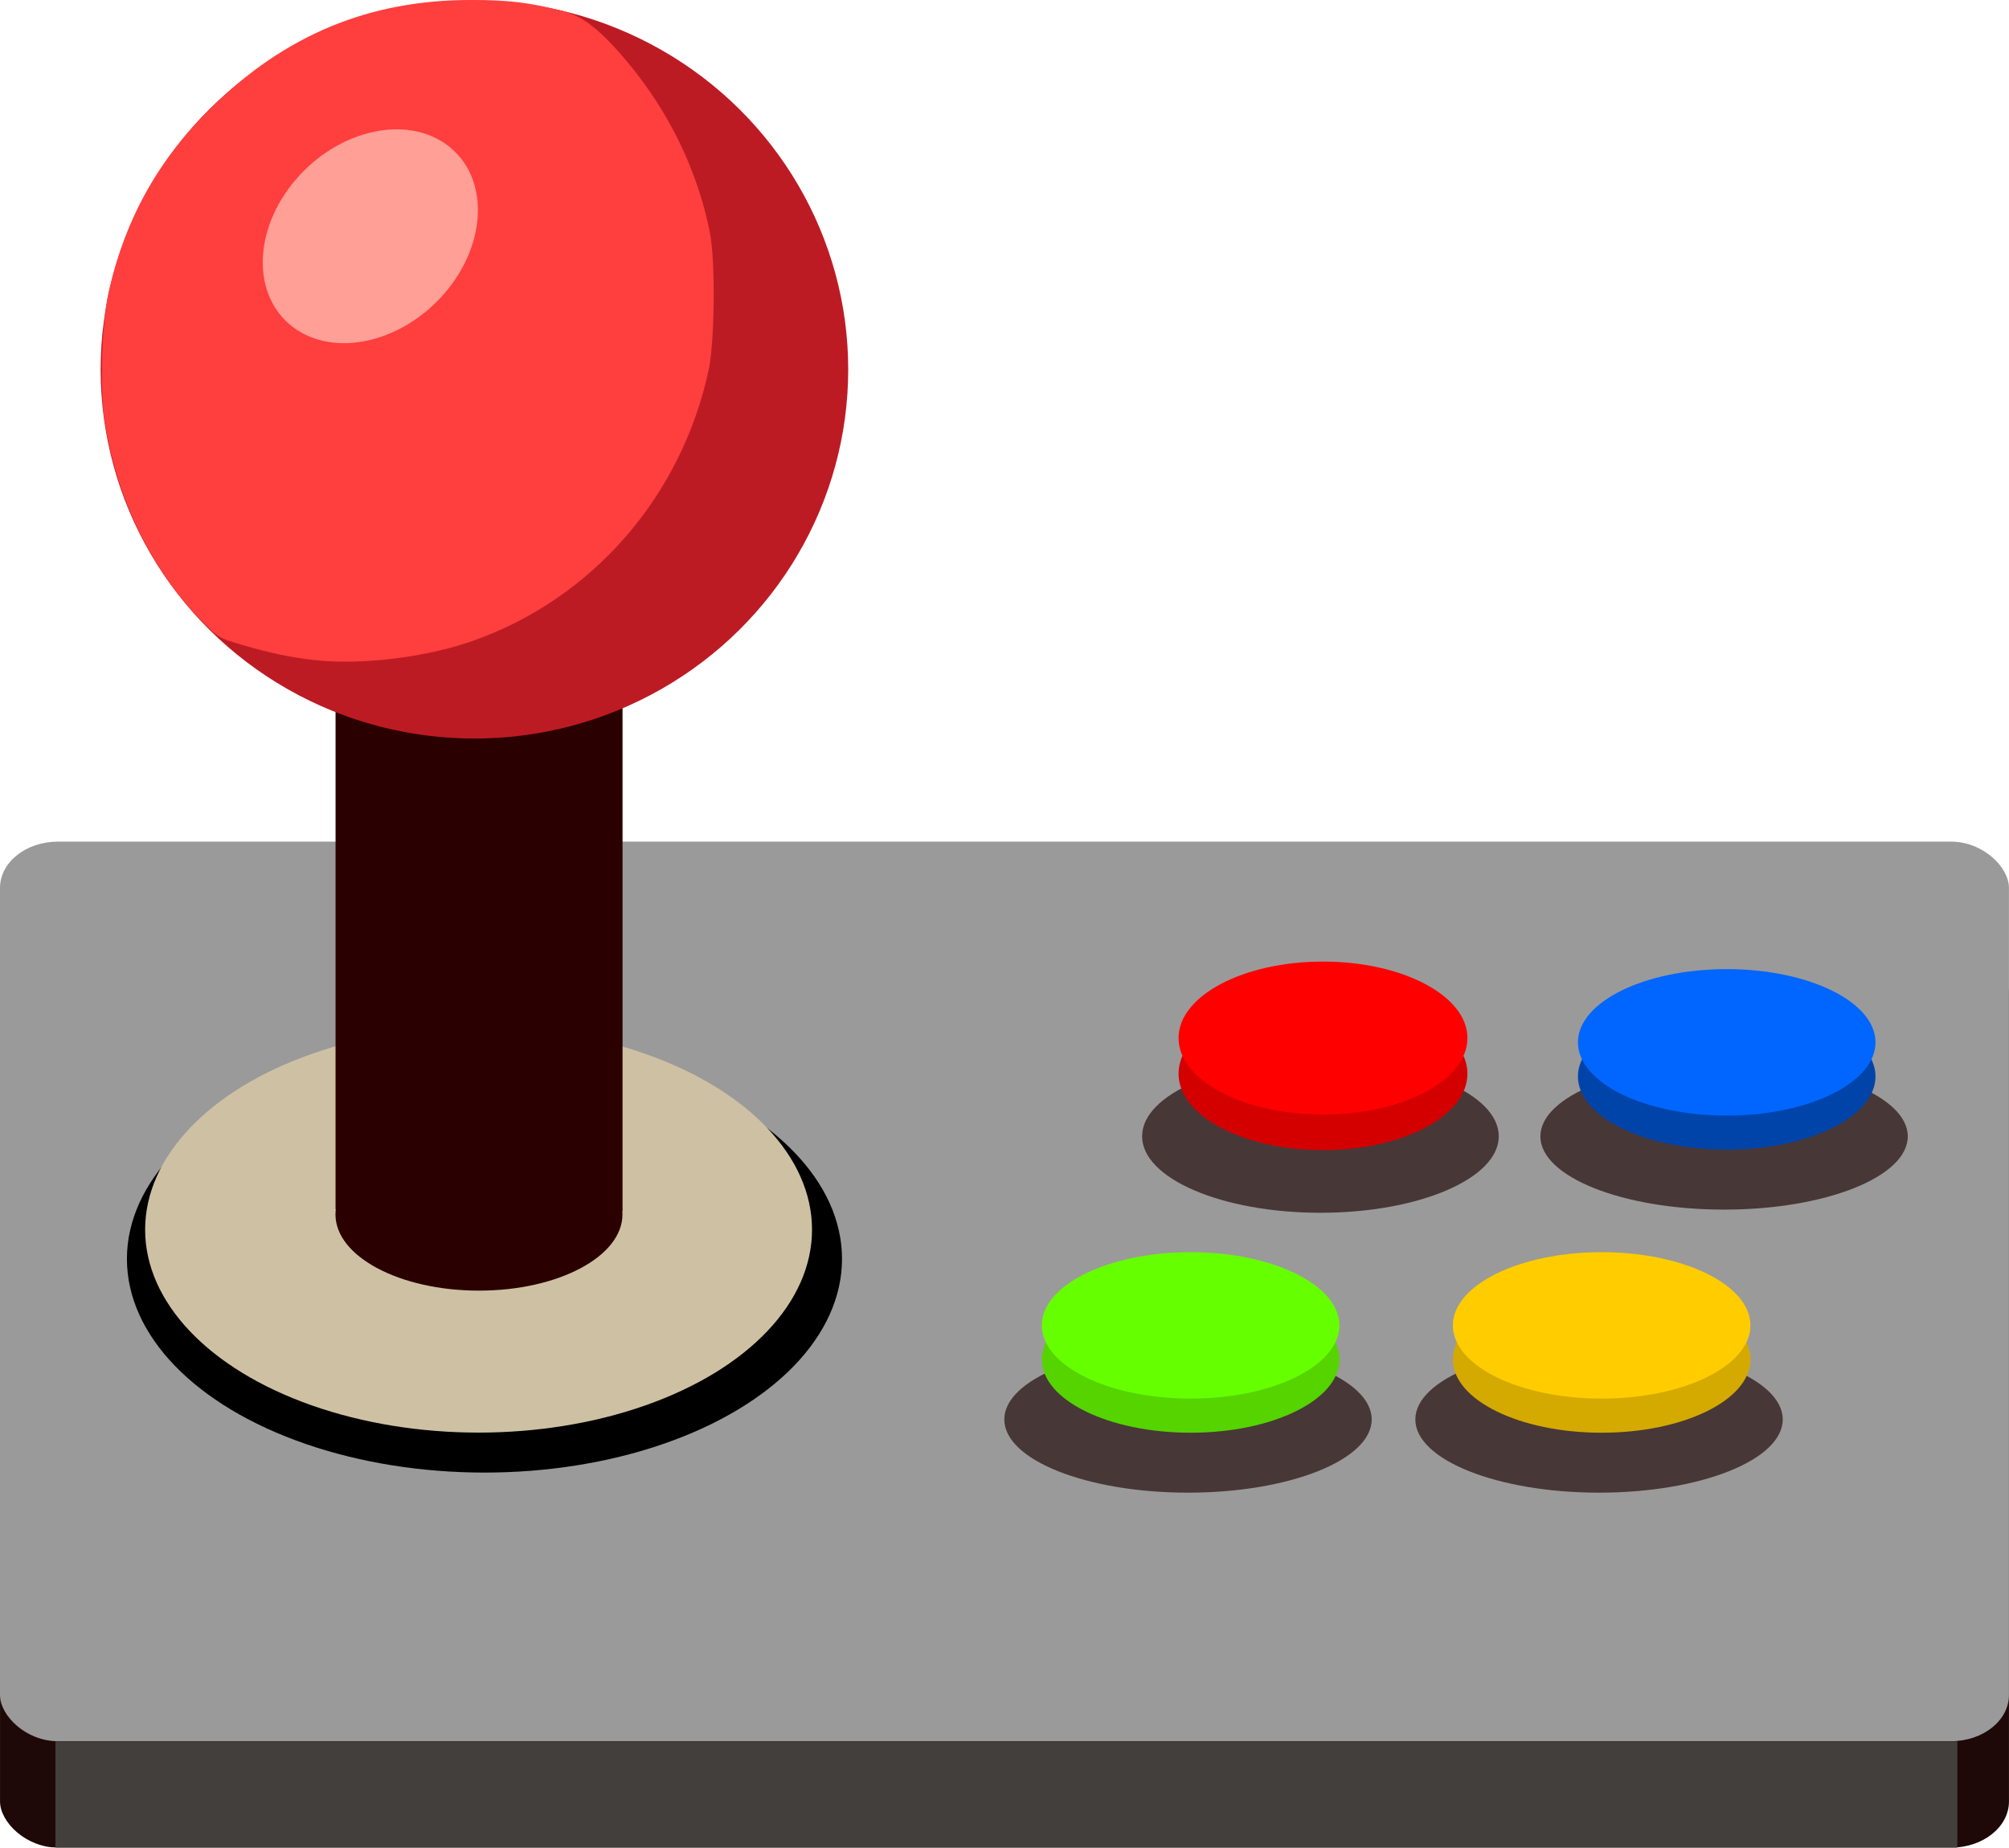 <?xml version="1.0" encoding="UTF-8" standalone="no"?>
<svg
   xmlns:dc="http://purl.org/dc/elements/1.1/"
   xmlns:cc="http://creativecommons.org/ns#"
   xmlns:rdf="http://www.w3.org/1999/02/22-rdf-syntax-ns#"
   xmlns:svg="http://www.w3.org/2000/svg"
   xmlns="http://www.w3.org/2000/svg"
   xmlns:sodipodi="http://sodipodi.sourceforge.net/DTD/sodipodi-0.dtd"
   xmlns:inkscape="http://www.inkscape.org/namespaces/inkscape"
   width="99.195mm"
   height="91.243mm"
   viewBox="0 0 99.195 91.243"
   version="1.1"
   id="svg8"
   inkscape:version="1.0.1 (3bc2e813f5, 2020-09-07)"
   sodipodi:docname="orakki-icon.svg">
  <defs
     id="defs2">
    <marker
       style="overflow:visible"
       id="Arrow1Lstart"
       refX="0"
       refY="0"
       orient="auto"
       inkscape:stockid="Arrow1Lstart"
       inkscape:isstock="true">
      <path
         transform="matrix(0.8,0,0,0.8,10,0)"
         style="fill-rule:evenodd;stroke:#000000;stroke-width:1pt"
         d="M 0,0 5,-5 -12.5,0 5,5 Z"
         id="path1114" />
    </marker>
    <inkscape:path-effect
       effect="spiro"
       id="path-effect934"
       is_visible="true"
       lpeversion="1" />
    <inkscape:perspective
       sodipodi:type="inkscape:persp3d"
       inkscape:vp_x="-7.5634868 : -64.4508 : 1"
       inkscape:vp_y="999.99996 : 0 : 0"
       inkscape:vp_z="201.92497 : -49.80194 : 1"
       inkscape:persp3d-origin="100.63369 : -106.50578 : 1"
       id="perspective236" />
    <inkscape:path-effect
       effect="spiro"
       id="path-effect180"
       is_visible="true"
       lpeversion="1" />
    <filter
       inkscape:collect="always"
       style="color-interpolation-filters:sRGB"
       id="filter1496-5"
       x="-7.8184139e-06"
       width="1"
       y="-1.7457491e-05"
       height="1">
      <feGaussianBlur
         inkscape:collect="always"
         stdDeviation="0"
         id="feGaussianBlur1498-4" />
    </filter>
  </defs>
  <sodipodi:namedview
     id="base"
     pagecolor="#ffffff"
     bordercolor="#666666"
     borderopacity="1.0"
     inkscape:pageopacity="0.0"
     inkscape:pageshadow="2"
     inkscape:zoom="2"
     inkscape:cx="159.97611"
     inkscape:cy="189.04575"
     inkscape:document-units="mm"
     inkscape:current-layer="layer1"
     inkscape:document-rotation="0"
     showgrid="false"
     inkscape:window-width="1920"
     inkscape:window-height="1001"
     inkscape:window-x="-9"
     inkscape:window-y="-9"
     inkscape:window-maximized="1" />
  <g
     inkscape:label="Layer 1"
     inkscape:groupmode="layer"
     id="layer1"
     style="display:inline">
    <rect
       style="display:inline;fill:#1f0808;fill-opacity:1;stroke:#800000;stroke-width:0;stroke-linecap:round;stroke-linejoin:round;stroke-miterlimit:4;stroke-dasharray:none;stroke-dashoffset:0;stroke-opacity:1;filter:url(#filter1496-5)"
       id="rect1050-5"
       width="99.193"
       height="44.424"
       x="0.001"
       y="46.818"
       ry="2.284"
       rx="2.862" />
    <path
       style="fill:#2c2925;fill-opacity:1;stroke-width:0.003"
       d=""
       id="path1373" />
    <path
       style="fill:#2c2925;fill-opacity:1;stroke-width:0.001"
       d=""
       id="path1377" />
    <path
       style="fill:#2c2925;fill-opacity:1;stroke-width:0.001"
       d=""
       id="path1381" />
    <path
       style="fill:#2c2925;fill-opacity:1;stroke-width:0.001"
       d=""
       id="path1385" />
    <path
       style="fill:#2c2925;fill-opacity:1;stroke-width:0.001"
       d=""
       id="path1387" />
    <rect
       style="fill:#9a9a9a;fill-opacity:1;fill-rule:nonzero;stroke:#800000;stroke-width:0;stroke-linecap:round;stroke-linejoin:round;stroke-miterlimit:4;stroke-dasharray:none;stroke-dashoffset:0;stroke-opacity:1"
       id="rect1050"
       width="99.193"
       height="44.424"
       x="5e-07"
       y="41.562"
       ry="2.284"
       rx="2.862" />
    <ellipse
       style="display:inline;fill:#000000;fill-opacity:1;stroke-width:0.225"
       id="path228-2-6"
       cx="23.921"
       cy="62.168"
       rx="17.654"
       ry="10.552" />
    <ellipse
       style="display:inline;fill:#cec1a3;fill-opacity:1;stroke-width:0.212"
       id="path228-2"
       cx="23.63"
       cy="60.723"
       rx="16.464"
       ry="10.023" />
    <rect
       style="display:inline;fill:#2b0000;fill-opacity:1;stroke-width:0.311"
       id="rect252-5"
       width="14.17"
       height="35.593"
       x="16.568"
       y="24.025"
       transform="matrix(1,0.006,0,1,0,0)" />
    <ellipse
       style="display:inline;fill:#bd1b24;fill-opacity:1;stroke-width:0.293"
       id="path46-8"
       cx="23.425"
       cy="18.247"
       rx="18.456"
       ry="18.224" />
    <path
       style="fill:#ff3e3e;fill-opacity:1;stroke-width:0.05"
       d="m 15.51,32.595 c -1.21,-0.139 -2.085,-0.324 -3.559,-0.75 -1.159,-0.335 -1.216,-0.371 -2.143,-1.336 -2.359,-2.455 -4.018,-5.887 -4.622,-9.561 -0.275,-1.67 -0.174,-5.007 0.198,-6.616 0.827,-3.57 2.418,-6.417 5.027,-8.997 3.647,-3.607 7.829,-5.343 12.851,-5.335 1.876,0.003 2.76,0.108 4.497,0.534 1.011,0.248 1.908,0.954 3.24,2.553 2.051,2.461 3.455,5.372 4.052,8.401 0.28,1.42 0.241,5.394 -0.067,6.813 -1.354,6.233 -5.742,11.267 -11.632,13.345 -2.334,0.823 -5.549,1.212 -7.843,0.948 z"
       id="path938" />
    <ellipse
       style="display:inline;fill:#ff9f96;fill-opacity:1;stroke-width:0.293"
       id="path220-9"
       cx="1.826"
       cy="21.504"
       rx="5.892"
       ry="4.622"
       transform="matrix(0.651,-0.759,0.795,0.607,0,0)" />
    <ellipse
       style="display:inline;fill:#2b0000;fill-opacity:1;stroke-width:0.303"
       id="path254-9"
       cx="23.649"
       cy="59.972"
       rx="7.085"
       ry="3.763" />
    <g
       id="g1476"
       transform="translate(-109.297,-114.802)">
      <ellipse
         style="display:inline;fill:#483737;fill-rule:evenodd;stroke-width:0.228"
         id="path1251-0-6-1"
         cx="174.494"
         cy="170.915"
         rx="8.805"
         ry="3.777" />
      <ellipse
         style="display:inline;fill:#d40000;fill-rule:evenodd;stroke-width:0.206"
         id="path1251-0-3"
         cx="174.62"
         cy="167.823"
         rx="7.132"
         ry="3.777" />
      <ellipse
         style="display:inline;fill:#ff0000;fill-rule:evenodd;stroke-width:0.206"
         id="path1251-5"
         cx="174.62"
         cy="166.064"
         rx="7.132"
         ry="3.777" />
    </g>
    <g
       id="g1471"
       transform="translate(-119.601,-113.794)">
      <ellipse
         style="display:inline;fill:#483737;fill-rule:evenodd;stroke-width:0.227"
         id="path1251-0-6-9-59"
         cx="204.728"
         cy="169.912"
         rx="9.07"
         ry="3.616" />
      <ellipse
         style="display:inline;fill:#0044aa;fill-rule:evenodd;stroke-width:0.204"
         id="path1251-0-5-4"
         cx="204.858"
         cy="166.952"
         rx="7.346"
         ry="3.616" />
      <ellipse
         style="display:inline;fill:#0066ff;fill-rule:evenodd;stroke-width:0.204"
         id="path1251-1-2"
         cx="204.858"
         cy="165.268"
         rx="7.346"
         ry="3.616" />
    </g>
    <g
       id="g1481"
       transform="translate(-118.822,-114.839)">
      <ellipse
         style="display:inline;fill:#483737;fill-rule:evenodd;stroke-width:0.227"
         id="path1251-0-6-9-5-0"
         cx="197.775"
         cy="184.935"
         rx="9.07"
         ry="3.616" />
      <ellipse
         style="display:inline;fill:#d4aa00;fill-rule:evenodd;stroke-width:0.204"
         id="path1251-0-5-3-9"
         cx="197.904"
         cy="181.975"
         rx="7.346"
         ry="3.616" />
      <ellipse
         style="display:inline;fill:#ffcc00;fill-rule:evenodd;stroke-width:0.204"
         id="path1251-1-5-7"
         cx="197.904"
         cy="180.291"
         rx="7.346"
         ry="3.616" />
    </g>
    <g
       id="g1486"
       transform="translate(-117.764,-113.432)">
      <ellipse
         style="display:inline;fill:#483737;fill-rule:evenodd;stroke-width:0.227"
         id="path1251-0-6-9-5-8-3"
         cx="176.422"
         cy="183.528"
         rx="9.07"
         ry="3.616" />
      <ellipse
         style="display:inline;fill:#55d400;fill-rule:evenodd;stroke-width:0.204"
         id="path1251-0-5-3-1-5"
         cx="176.552"
         cy="180.568"
         rx="7.346"
         ry="3.616" />
      <ellipse
         style="display:inline;fill:#66ff00;fill-rule:evenodd;stroke-width:0.204"
         id="path1251-1-5-9-8"
         cx="176.551"
         cy="178.884"
         rx="7.346"
         ry="3.616" />
    </g>
    <rect
       style="fill:#433f3d;fill-opacity:1;stroke:#800000;stroke-width:0;stroke-linecap:round;stroke-linejoin:round;stroke-miterlimit:4;stroke-dasharray:none;stroke-dashoffset:0;stroke-opacity:1"
       id="rect1521"
       width="93.909"
       height="5.253"
       x="2.736"
       y="85.989" />
  </g>
</svg>
